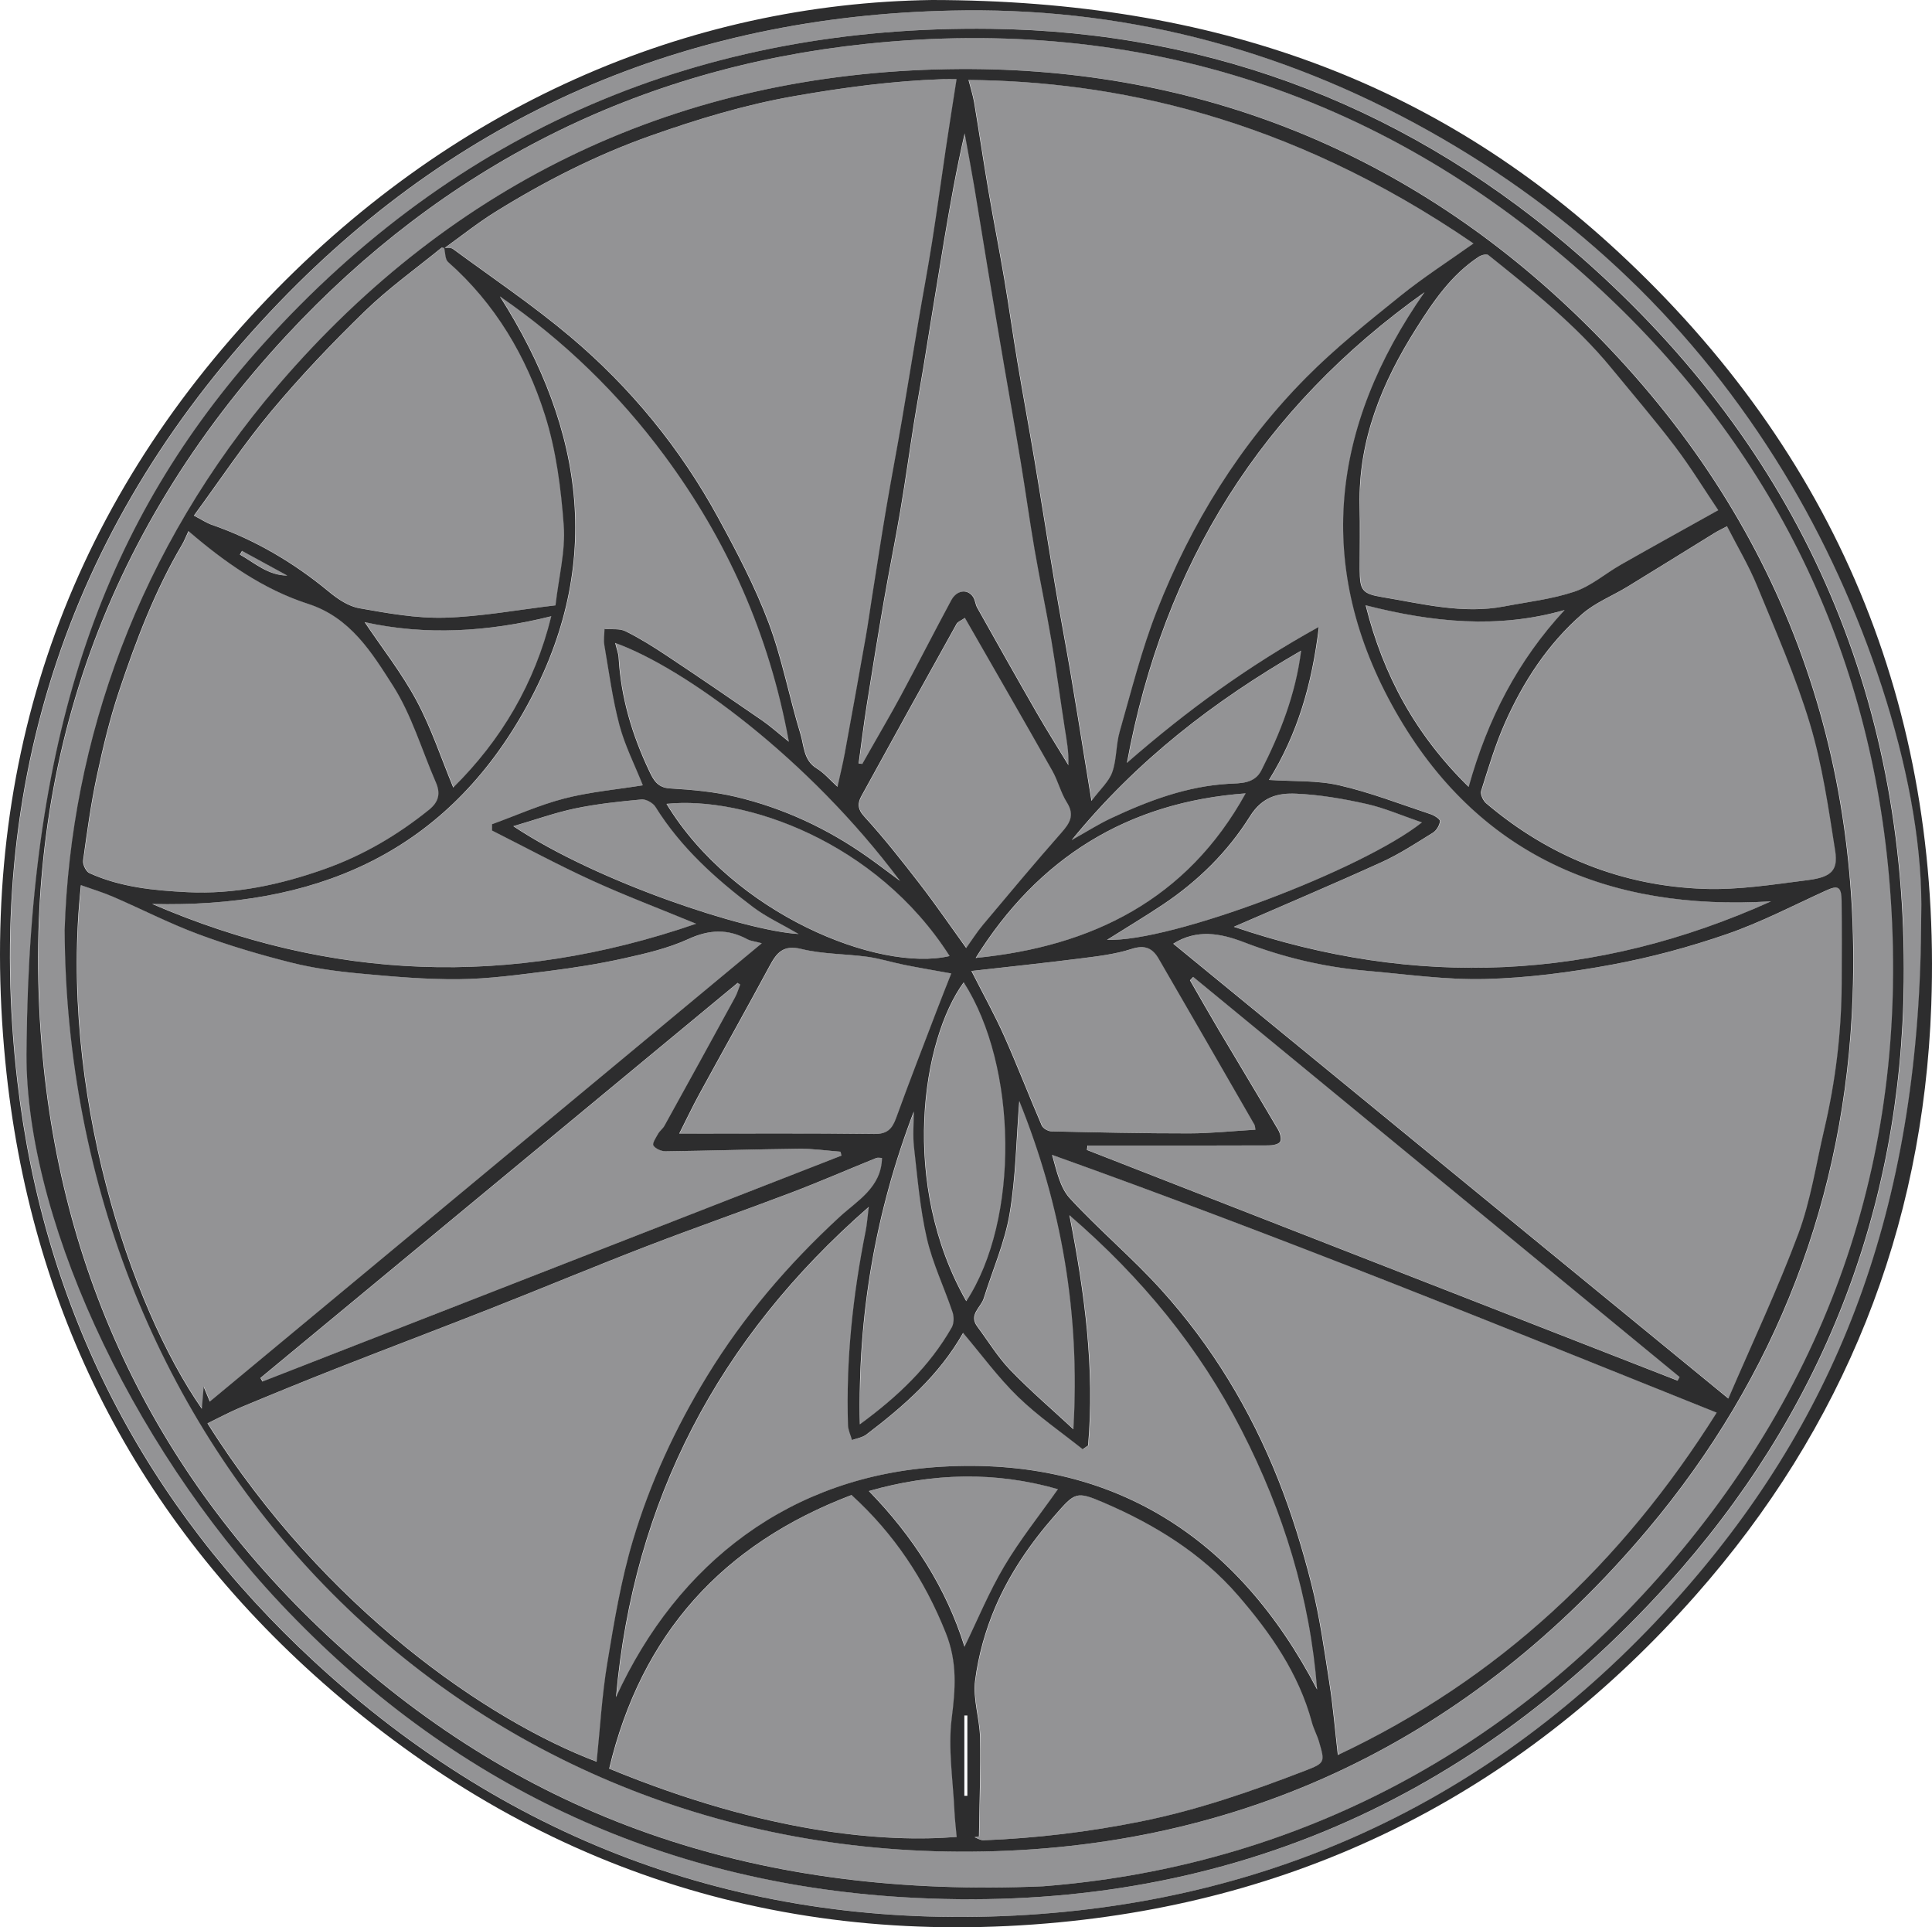 <svg xmlns="http://www.w3.org/2000/svg" version="1.1" viewBox="0 0 461.868 460.641">
	<g id="editable">
		<path fill="#939395" d="M241.434,290.137c-1.172,6.875-4.08,13.449-6.175,20.17c-0.687,2.203-3.66,3.898-1.548,6.736   c2.607,3.51,4.909,7.316,7.918,10.439c4.77,4.947,10.017,9.436,15.062,14.117c1.639-27.547-2.803-53.375-12.935-78.451   C243.027,272.391,242.925,281.381,241.434,290.137z"
		/>
		<path fill="#939395" d="M256.289,200.778c3.75-2.097,6.478-3.844,9.387-5.208c8.964-4.203,18.121-7.665,28.214-8.247   c2.659-0.154,6.097,0.048,7.744-3.2c4.531-8.934,8.18-18.159,9.507-28.62C290.254,167.56,271.913,181.677,256.289,200.778z"
		/>
		<path fill="#939395" d="M326.73,192.137c-5.511-1.229-11.158-2.203-16.782-2.445c-4.298-0.184-8.076,0.668-11.055,5.427   c-5.267,8.42-12.435,15.494-20.819,21.082c-4.314,2.875-8.767,5.545-13.324,8.414c15.256,0.646,61.07-16.771,75.261-28.053   C335.226,194.93,331.073,193.104,326.73,192.137z"
		/>
		<path fill="#939395" d="M147.349,405.639c14.699-32.121,41.76-52.973,77.842-55.084c40.861-2.391,70.825,16.803,89.777,53.27   c-1.7-21.908-8.031-42.436-18.069-61.996c-10.095-19.672-23.743-36.363-41.153-51.393c3.692,18.826,6.05,36.807,4.465,55.047   c-0.433,0.299-0.863,0.6-1.294,0.898c-5.19-4.146-10.729-7.936-15.469-12.543c-4.759-4.627-8.722-10.072-13.121-15.266   c-5.708,10.088-14.138,17.453-23.106,24.277c-0.943,0.719-2.291,0.906-3.451,1.34c-0.334-1.199-0.924-2.391-0.963-3.6   c-0.492-15.613,1.162-31.037,4.219-46.334c0.326-1.633,0.438-3.309,0.754-5.801C171.669,319.995,151.524,358.715,147.349,405.639z"
		/>
		<path fill="#939395" d="M119.587,70.836c20.48,32.206,25.076,65.245,5.588,99.439c-19.479,34.175-50.346,46.731-88.723,45.769   c42.695,18.399,85.553,20.052,130.047,4.73c-8.967-3.697-17.123-6.777-25.035-10.398c-8.041-3.682-15.84-7.895-23.746-11.873   c0.002-0.507,0.004-1.015,0.004-1.521c5.771-2.095,11.428-4.643,17.346-6.163c6.084-1.562,12.424-2.123,18.699-3.13   c-1.943-4.88-4.297-9.489-5.596-14.378c-1.658-6.24-2.504-12.701-3.602-19.083c-0.217-1.264,0.01-2.604,0.029-3.909   c1.697,0.154,3.619-0.149,5.041,0.556c3.436,1.703,6.715,3.76,9.914,5.887c7.613,5.063,15.164,10.219,22.693,15.407   c1.953,1.346,3.729,2.949,6.43,5.108c-4.721-25.879-14.85-48.269-29.744-68.392C147.985,94.092,134.827,81.333,119.587,70.836z"
		/>
		<path fill="#939395" d="M147.149,153.659c0.357,1.475,0.768,2.476,0.824,3.495c0.545,9.569,3.238,18.566,7.332,27.154   c0.938,1.968,1.902,3.946,4.9,4.126c5.281,0.315,10.635,0.787,15.766,2.004c11.422,2.71,21.949,7.619,31.563,14.405   c2.607,1.84,5.143,3.785,7.713,5.684C193.183,181.024,163.542,159.529,147.149,153.659z"
		/>
		<path fill="#939395" d="M205.649,340.418c9.137-6.678,16.662-13.877,21.957-23.148c0.549-0.961,0.561-2.568,0.191-3.664   c-1.99-5.912-4.758-11.625-6.145-17.66c-1.633-7.109-2.232-14.469-3.063-21.744c-0.322-2.816-0.053-5.701-0.053-8.555   C209.403,289.579,205.083,314.229,205.649,340.418z"
		/>
		<path fill="#939395" d="M233.332,228.955c27.834-2.729,50.521-13.947,64.543-39.34   C269.695,191.694,248.295,204.968,233.332,228.955z"
		/>
		<path fill="#939395" d="M251.653,184.212c-6.823-12.078-13.762-24.094-20.894-36.537c-0.903,0.628-1.696,0.89-1.995,1.427   c-7.625,13.696-15.219,27.407-22.754,41.151c-0.914,1.668-0.988,3.067,0.697,4.91c4.695,5.132,9.02,10.621,13.277,16.137   c3.783,4.896,7.283,10.016,11.079,15.275c1.412-1.967,2.587-3.846,3.998-5.527c6.182-7.367,12.344-14.752,18.704-21.963   c2.054-2.327,3.31-4.231,1.368-7.311C253.668,189.449,253.015,186.621,251.653,184.212z"
		/>
		<path fill="#939395" d="M227.11,228.496c-17.535-27.477-49.045-38.305-67.691-36.375   C175.452,218.521,210.263,232.442,227.11,228.496z"
		/>
		<path fill="#939395" d="M270.612,226.798c-4.015,1.301-8.329,1.771-12.552,2.311c-8.316,1.063-16.661,1.927-25.745,2.958   c2.837,5.598,5.547,10.463,7.81,15.529c3.15,7.059,5.924,14.285,8.99,21.383c0.302,0.699,1.507,1.408,2.308,1.426   c10.982,0.248,21.968,0.494,32.954,0.48c5.269-0.008,10.539-0.57,15.852-0.883c-0.138-0.709-0.125-0.977-0.236-1.172   c-7.628-13.244-15.246-26.492-22.919-39.714C275.622,226.615,273.799,225.763,270.612,226.798z"
		/>
		<path fill="#939395" d="M374.13,145.796c-15.953,4.56-31.627,2.931-47.57-1.137c4.196,16.77,11.954,30.99,24.629,43.41   C355.753,171.73,362.979,157.83,374.13,145.796z"
		/>
		<path fill="#939395" d="M303.337,273.758c-12.106,0.055-24.211,0.035-36.317,0.035h-6.954c-0.046,0.354-0.092,0.707-0.138,1.059   c47.075,18.381,94.151,36.76,141.226,55.139c0.155-0.291,0.31-0.582,0.464-0.873c-38.757-31.877-77.514-63.754-116.271-95.631   c-0.261,0.268-0.523,0.537-0.784,0.805c2.3,3.98,4.563,7.984,6.909,11.938c4.71,7.936,9.491,15.83,14.163,23.787   c0.48,0.82,0.874,2.236,0.485,2.871C305.729,273.52,304.308,273.752,303.337,273.758z"
		/>
		<path fill="#939395" d="M231.086,310.997c12.773-19.48,12.296-56.094-0.609-76.215C220.46,248.469,215.146,283.024,231.086,310.997   z"
		/>
		<path fill="#939395" d="M340.637,69.839c-38.811,27.596-62.347,64.754-71.142,112.485c14.423-12.584,29.003-23.174,45.882-32.507   c-1.633,13.673-5.099,25.602-11.924,36.588c5.897,0.395,11.509,0.08,16.771,1.284c7.418,1.697,14.589,4.489,21.838,6.896   c0.894,0.297,2.313,1.182,2.266,1.677c-0.095,0.979-0.829,2.222-1.678,2.747c-4.001,2.478-7.974,5.091-12.24,7.03   c-11.67,5.307-23.482,10.299-35.36,15.469c43.555,14.813,86.383,12.864,128.424-6.082c-38.809,2.348-70.19-10.924-89.792-45.447   C314.175,135.623,318.242,101.875,340.637,69.839z"
		/>
		<path fill="#939395" d="M78.741,141.447c2.096,1.733,4.67,3.467,7.25,3.922c6.742,1.192,13.631,2.45,20.418,2.256   c8.781-0.253,17.52-1.892,26.479-2.956c0.785-6.832,2.412-13.008,1.971-19.031c-0.652-8.888-1.813-17.974-4.492-26.426   c-4.455-14.053-11.881-26.634-23.162-36.6c-0.723-0.638-0.648-2.182-0.928-3.325c-0.227-0.047-0.521-0.179-0.635-0.087   c-6.148,5.011-12.654,9.657-18.324,15.163c-7.82,7.592-15.379,15.523-22.365,23.881c-6.584,7.878-12.281,16.495-18.514,24.983   c1.975,1.029,3.061,1.773,4.262,2.191C61.052,129.014,70.304,134.468,78.741,141.447z"
		/>
		<path fill="#939395" d="M158.923,269.075c5.652-10.217,11.281-20.449,16.883-30.695c0.527-0.965,0.83-2.053,1.238-3.084   c-0.205-0.127-0.41-0.254-0.613-0.383c-38.029,31.477-76.061,62.953-114.09,94.428c0.162,0.285,0.322,0.568,0.482,0.852   c46.148-18.002,92.299-36.004,138.447-54.006c-0.084-0.307-0.168-0.613-0.254-0.922c-3.273-0.248-6.553-0.736-9.824-0.699   c-10.658,0.117-21.314,0.467-31.975,0.602c-1.014,0.014-2.426-0.602-2.924-1.387c-0.32-0.508,0.619-1.902,1.133-2.818   C157.815,270.27,158.542,269.768,158.923,269.075z"
		/>
		<path fill="#939395" d="M153.468,191.071c-5.281,0.489-10.588,1.046-15.773,2.123c-4.814,0.999-9.486,2.684-14.9,4.266   c20.301,13.509,55.834,25.097,68.205,25.767c-4.143-2.412-7.75-4.066-10.846-6.4c-8.994-6.783-17.316-14.273-23.369-23.981   C156.192,191.896,154.536,190.971,153.468,191.071z"
		/>
		<path fill="#939395" d="M68.761,137.557c-3.605-1.966-7.213-3.933-10.82-5.9c-0.172,0.295-0.344,0.59-0.516,0.884   C61.03,134.584,64.208,137.537,68.761,137.557z"
		/>
		<path fill="#939395" d="M214.321,267.2c3.143-8.684,6.5-17.289,9.793-25.92c1.143-2.992,2.34-5.965,3.381-8.619   c-3.934-0.713-7.551-1.32-11.145-2.04c-2.973-0.594-5.893-1.529-8.889-1.941c-5.252-0.719-10.676-0.617-15.781-1.867   c-4.34-1.063-5.902,0.871-7.611,4.045c-5.521,10.253-11.227,20.407-16.809,30.626c-1.639,3.002-3.104,6.102-4.799,9.453   c15.898,0,31.234-0.105,46.566,0.09C212.149,271.065,213.353,269.879,214.321,267.2z"
		/>
		<path fill="#939395" d="M87.259,148.685c4.133,6.159,8.854,12.158,12.406,18.784c3.543,6.605,5.912,13.84,8.775,20.752   c11.475-11.343,19.486-24.865,23.434-40.939C116.765,151.057,101.71,151.91,87.259,148.685z"
		/>
		<path fill="#939395" d="M236.401,45.733c1.188,6.969,2.569,13.905,3.752,20.876c1.125,6.631,2.051,13.295,3.159,19.93   c1.301,7.781,2.748,15.539,4.057,23.32c1.661,9.896,3.209,19.809,4.877,29.701c1.195,7.096,2.547,14.165,3.757,21.259   c1.247,7.313,2.407,14.638,3.603,21.956c0.413,2.525,0.822,5.049,1.407,8.65c2.103-2.808,4.172-4.616,4.972-6.873   c1.082-3.055,0.87-6.545,1.772-9.689c2.782-9.688,5.219-19.541,8.896-28.893c8.21-20.884,19.869-39.794,35.717-55.783   c6.961-7.022,14.769-13.245,22.486-19.465c5.571-4.49,11.629-8.377,17.481-12.541c-44.833-30.72-86.736-38.785-120.721-39.078   c0.495,1.944,1.053,3.622,1.342,5.345C234.145,31.537,235.193,38.648,236.401,45.733z"
		/>
		<path fill="#939395" d="M220.788,88.024c-0.707,4.304-1.51,8.593-2.193,12.902c-1.111,6.995-2.076,14.013-3.258,20.997   c-1.219,7.192-2.686,14.345-3.93,21.535c-1.445,8.357-2.807,16.729-4.127,25.109c-0.727,4.623-1.293,9.271-1.93,13.908   c0.297,0.031,0.592,0.06,0.889,0.089c0.619-1.095,1.234-2.188,1.854-3.282c2.475-4.37,5.031-8.695,7.406-13.118   c4.049-7.542,7.934-15.172,11.996-22.705c1.324-2.46,3.868-2.78,5.212-0.808c0.506,0.744,0.543,1.795,0.991,2.596   c4.696,8.357,9.391,16.72,14.176,25.026c2.449,4.257,5.081,8.41,7.63,12.61c0.127-3.166-0.438-6.039-0.887-8.927   c-1.087-6.993-2.019-14.014-3.2-20.989c-1.22-7.186-2.743-14.318-3.982-21.5c-1.199-6.957-2.16-13.954-3.311-20.917   c-1.251-7.566-2.614-15.113-3.907-22.671c-1.352-7.899-2.691-15.799-4.01-23.702c-1.087-6.511-2.111-13.033-3.21-19.541   c-0.723-4.263-1.53-8.512-2.3-12.769c-1.964,8.527-3.479,16.986-4.897,25.462C224.087,67.554,222.468,77.795,220.788,88.024z"
		/>
		<path fill="#939395" d="M338.65,78.47c-8.151,12.881-13.886,26.654-13.528,42.329c0.114,5.08,0.019,10.165,0.022,15.248   c0.004,4.997,0.542,5.86,5.37,6.661c9.649,1.598,19.253,4.11,29.165,2.22c5.65-1.078,11.453-1.733,16.862-3.551   c3.958-1.33,7.338-4.322,11.055-6.436c7.531-4.278,15.115-8.465,23.255-13.013c-3.377-5.015-6.603-10.311-10.333-15.222   c-4.862-6.404-10.11-12.517-15.214-18.737c-8.531-10.399-19.021-18.68-29.431-27.036c-0.4-0.32-1.642,0.011-2.248,0.408   C347.043,65.641,342.718,72.044,338.65,78.47z"
		/>
		<path fill="#939395" d="M189.89,22.976c-11.754,2.066-23.037,5.492-34.201,9.435c-13.098,4.628-25.434,10.918-37.219,18.244   c-4.186,2.603-8.059,5.705-12.072,8.583c0.686,0.045,1.504-0.088,1.969,0.254c9.402,6.919,19.129,13.463,28.039,20.971   c14.479,12.201,26.367,26.754,35.439,43.416c4.404,8.088,8.73,16.322,11.965,24.915c3.246,8.622,4.936,17.819,7.643,26.661   c0.865,2.834,0.705,6.274,3.896,8.217c1.762,1.069,3.154,2.75,4.951,4.374c0.621-2.833,1.258-5.388,1.732-7.971   c1.705-9.261,3.373-18.527,5.016-27.801c0.555-3.127,0.98-6.275,1.479-9.414c1.127-7.095,2.207-14.198,3.406-21.279   c1.201-7.09,2.561-14.15,3.779-21.235c1.336-7.771,2.576-15.56,3.891-23.334c1.082-6.384,2.293-12.75,3.303-19.146   c1.195-7.572,2.221-15.172,3.352-22.755c0.791-5.302,1.637-10.596,2.506-16.199c-1.402,0-2.348-0.027-3.293,0.005   C213.503,19.329,201.702,20.902,189.89,22.976z"
		/>
		<path fill="#939395" d="M344.824,33.083C309.581,12.667,271.495,2.091,230.809,2.476C166.702,3.079,111.368,26,66.897,72.174   C16.874,124.113-4.11,186.944,4.241,258.549c6.381,54.727,30.508,101.291,71.105,138.727   c47.225,43.547,103.633,63.844,167.433,60.555c64.5-3.326,118.793-30.094,161.143-79.111   c36.753-42.537,55.286-92.318,55.453-159.591c0.824-30.944-12.602-71.935-30.993-103.133   C407.795,81.074,379.907,53.407,344.824,33.083z M455.21,234.657c-0.581,54.75-19.759,103.381-56.514,144.012   c-48.774,53.922-110.479,79.209-182.869,74.771c-58.232-3.568-108.248-27.266-148.549-70.037   c-36.592-38.836-61.797-94.18-60.836-133.338c0.699-75.994,18.795-125.924,56.512-167.796   c46.291-51.386,104.953-76.258,173.937-75.39c53.679,0.678,101.244,19.422,141.426,54.805   C430.184,107.355,455.94,165.682,455.21,234.657z"
		/>
		<path fill="#939395" d="M207.093,10.484c-54.574,5.75-101.066,29.338-138.473,69.617C24.278,127.846,4.788,184.875,10.019,249.553   c4.652,57.527,29.184,106.303,72.115,144.844c45.699,41.025,99.979,59.354,167.345,56.436   c55.91-4.342,108.201-28.967,148.933-75.936c41.066-47.361,58.774-103.123,53.265-165.44   c-4.979-56.329-29.283-104.227-70.942-142.078C331.707,22.833,273.142,3.523,207.093,10.484z M376.714,75.081   c46.028,44.186,68.518,99.263,66.257,163.156c-1.688,47.689-18.185,90.709-49.006,127.328   c-42.102,50.021-96.833,76.545-161.802,76.998C108.251,443.424,16.149,345.428,15.54,222.281   c1.43-45.1,17.543-91.176,51.096-130.271c41.996-48.934,96.182-74.418,160.26-75.492C284.156,15.558,335.208,35.233,376.714,75.081   z"
		/>
		<path fill="#939395" d="M21.458,208.679c7.408,3.371,15.443,4.154,23.393,4.551c11.324,0.564,22.287-1.773,32.971-5.58   c9.135-3.256,17.309-8.062,24.832-14.123c2.354-1.897,2.777-3.911,1.623-6.561c-3.383-7.769-5.799-16.144-10.309-23.183   c-5.029-7.854-10.094-16.177-20.195-19.444c-10.686-3.458-19.861-9.865-28.635-17.412c-0.633,1.352-0.994,2.325-1.514,3.203   c-6.498,10.999-11.004,22.88-15.041,34.918c-2.232,6.657-3.885,13.537-5.352,20.414c-1.422,6.66-2.348,13.433-3.279,20.186   C19.821,206.603,20.636,208.304,21.458,208.679z"
		/>
		<path fill="#939395" d="M389.205,140.188c-3.607,2.202-7.708,3.8-10.844,6.525c-8.213,7.135-14.096,16.15-18.487,26.034   c-2.329,5.238-3.976,10.793-5.703,16.274c-0.254,0.807,0.463,2.346,1.211,2.979c15.037,12.742,32.496,19.76,52.127,20.443   c8.222,0.289,16.538-1.053,24.756-2.096c5.652-0.715,7.281-2.322,6.544-7.006c-1.603-10.193-3.079-20.517-6.035-30.357   c-3.379-11.245-8.161-22.086-12.633-32.978c-1.989-4.848-4.713-9.393-7.185-14.236c-1.451,0.773-2.203,1.123-2.905,1.556   C403.1,131.611,396.173,135.933,389.205,140.188z"
		/>
		<path fill="#939395" d="M227.601,410.727c0.885-7.092,1.387-13.428-1.404-20.434c-5.102-12.801-12.404-23.748-22.533-32.971   c-30.891,11.73-50.303,33.273-57.947,65.398c37.98,15.66,66.059,17.682,83.078,16.318c-0.186-2.07-0.445-4.152-0.541-6.244   C227.917,425.43,226.698,417.944,227.601,410.727z"
		/>
		<path fill="#939395" d="M169.146,328.856c8.707-14.236,19.373-26.68,31.605-37.967c4.227-3.902,10.031-7.029,10.189-14.129   c-0.469,0-0.99-0.141-1.391,0.021c-6.799,2.75-13.531,5.68-20.383,8.287c-11.494,4.371-23.113,8.41-34.582,12.834   c-12.33,4.756-24.527,9.852-36.822,14.695c-12.293,4.844-24.654,9.518-36.951,14.348c-7.715,3.031-15.389,6.172-23.041,9.359   c-2.734,1.139-5.352,2.559-8.086,3.879c28.119,44.643,67.475,71.229,93.035,80.877c0.826-7.967,1.26-15.809,2.535-23.508   c1.629-9.85,3.273-19.783,6.115-29.322C155.497,354.375,161.55,341.274,169.146,328.856z"
		/>
		<path fill="#939395" d="M182.208,225.441c-1.859-0.49-2.691-0.551-3.359-0.912c-4.725-2.564-9.168-2.398-14.176-0.104   c-4.855,2.223-10.225,3.467-15.482,4.633c-5.969,1.324-12.039,2.276-18.109,3.04c-7.059,0.885-14.16,1.861-21.252,1.934   c-7.889,0.082-15.805-0.617-23.676-1.35c-5.51-0.512-11.059-1.262-16.414-2.608c-7.48-1.881-14.922-4.082-22.15-6.766   c-6.953-2.582-13.592-6.004-20.414-8.955c-2.471-1.068-5.068-1.842-7.742-2.799c-5.311,48.913,11.658,100.411,28.9,125.153   c0.152-1.83,0.254-3.064,0.438-5.262c0.631,1.512,0.889,2.131,1.475,3.535C94.278,298.43,137.921,262.204,182.208,225.441z"
		/>
		<path fill="#939395" d="M436.688,212.808c-7.851,3.572-15.555,7.604-23.678,10.41c-8.98,3.102-18.257,5.609-27.596,7.338   c-9.971,1.845-20.146,3.179-30.266,3.433c-9.457,0.238-18.965-1.152-28.437-1.971c-10.023-0.865-19.755-3.171-29.132-6.778   c-5.782-2.225-11.374-3.225-17.017,0.307c43.97,36.021,87.926,72.028,132.707,108.714c5.793-13.475,11.827-26.223,16.732-39.393   c2.971-7.979,4.231-16.602,6.193-24.951c2.689-11.447,4.106-23.059,4.164-34.822c0.031-6.601,0.06-13.198-0.018-19.794   C440.304,211.912,439.51,211.525,436.688,212.808z"
		/>
		<path fill="#939395" d="M313.728,411.708c-3.142-11.738-9.937-21.451-17.683-30.398c-8.701-10.053-19.889-16.918-32.046-22.146   c-6.66-2.861-6.917-2.479-11.729,3.008c-5.847,6.664-10.823,13.916-14.272,21.99c-2.36,5.52-4.028,11.525-4.802,17.471   c-0.578,4.439,1.091,9.123,1.181,13.711c0.151,7.85-0.148,15.711-0.259,23.566c-0.361,0.064-0.723,0.131-1.084,0.197   c0.736,0.258,1.482,0.764,2.207,0.734c12.661-0.5,25.164-1.996,37.63-4.508c13.548-2.73,26.458-7.207,39.264-12.143   c4.748-1.83,4.716-2.01,3.28-6.92C314.96,414.719,314.146,413.266,313.728,411.708z"
		/>
		<path fill="#939395" d="M255.841,286.397c6.969,7.572,14.934,14.23,21.829,21.859c12.072,13.359,21.333,28.65,27.979,45.367   c3.243,8.156,5.828,16.633,7.98,25.146c1.955,7.729,3.045,15.686,4.274,23.58c0.866,5.559,1.328,11.18,2.01,17.111   c38.441-18.092,67.901-45.791,90.567-81.83c-52.916-21.256-105.351-42.465-158.879-61.611   C252.678,279.797,253.472,283.823,255.841,286.397z"
		/>
		<path fill="#939395" d="M252.995,355.928c-14.957-4.297-30.025-3.896-45.199,0.441c10.613,10.881,18.541,23.309,22.866,37.217   c3.116-6.408,5.858-13.096,9.507-19.246C243.908,368.034,248.533,362.254,252.995,355.928z"
		/>
	</g>
	<g id="border">
		<path fill="#2D2D2E" d="M386.605,59.986C343.29,19.938,290.941,0.082,222.81,0c-58.245,0.808-115.45,24.974-161.084,73.716    C14.515,124.144-5.44,184.922,1.263,253.647c5.778,59.26,31.41,109.355,76.045,148.664    c50.154,44.17,109.228,63.529,175.972,57.139c60.888-5.832,111.707-32.477,152.061-78.137    c35.448-40.111,54.453-87.563,56.356-141.065C464.232,168.927,438.735,108.182,386.605,59.986z M459.291,219.136    c-0.167,67.271-18.7,117.052-55.453,159.589c-42.35,49.018-96.643,75.785-161.143,79.111    c-63.799,3.289-120.207-17.008-167.433-60.555c-40.598-37.436-64.724-84-71.105-138.727    c-8.351-71.604,12.634-134.434,62.656-186.373c44.472-46.174,99.806-69.097,163.911-69.7    c40.687-0.384,78.772,10.191,114.016,30.608c35.083,20.324,62.971,47.991,83.558,82.913    C446.689,147.202,460.115,188.191,459.291,219.136z"
		/>
		<path fill="#2D2D2E" d="M378.232,61.692C338.051,26.309,290.485,7.564,236.807,6.887c-68.983-0.869-127.646,24.004-173.936,75.39    C25.153,124.149,7.058,174.078,6.359,250.071c-0.962,39.158,24.243,94.502,60.835,133.338    c40.302,42.771,90.317,66.469,148.55,70.037c72.39,4.438,134.094-20.85,182.868-74.771    c36.755-40.631,55.933-89.262,56.514-144.012C455.856,165.689,430.1,107.363,378.232,61.692z M398.327,374.903    c-40.731,46.969-93.022,71.594-148.933,75.936c-67.366,2.918-121.646-15.41-167.345-56.436    c-42.932-38.541-67.462-87.316-72.115-144.844c-5.23-64.676,14.261-121.705,58.602-169.45    c37.406-40.279,83.899-63.867,138.474-69.618c66.048-6.961,124.613,12.35,173.64,56.896    c41.659,37.851,65.963,85.749,70.942,142.078C457.102,271.78,439.394,327.542,398.327,374.903z"
		/>
		<path fill="#2D2D2E" d="M376.63,75.088c-41.506-39.847-92.558-59.523-149.818-58.563c-64.077,1.074-118.263,26.559-160.259,75.492    c-33.554,39.096-49.667,85.172-51.097,130.271c0.609,123.146,92.712,221.142,216.623,220.28    c64.969-0.453,119.7-26.977,161.802-76.998c30.821-36.619,47.318-79.639,49.006-127.327    C445.147,174.35,422.658,119.274,376.63,75.088z M352.254,58.189c-5.853,4.164-11.91,8.051-17.481,12.541    c-7.718,6.22-15.525,12.442-22.486,19.465c-15.848,15.989-27.507,34.899-35.717,55.783c-3.678,9.352-6.114,19.204-8.896,28.892    c-0.902,3.144-0.69,6.634-1.772,9.689c-0.8,2.257-2.869,4.066-4.972,6.874c-0.585-3.602-0.994-6.125-1.407-8.65    c-1.195-7.319-2.355-14.644-3.603-21.955c-1.21-7.094-2.562-14.163-3.757-21.259c-1.668-9.893-3.216-19.806-4.877-29.701    c-1.309-7.781-2.756-15.539-4.057-23.321c-1.108-6.634-2.034-13.298-3.159-19.929c-1.183-6.971-2.564-13.907-3.752-20.876    c-1.208-7.085-2.257-14.196-3.442-21.285c-0.289-1.723-0.847-3.401-1.342-5.345C265.518,19.404,307.421,27.469,352.254,58.189z     M333.598,169.987c19.602,34.524,50.983,47.795,89.792,45.448c-42.041,18.944-84.869,20.895-128.424,6.082    c11.878-5.17,23.69-10.162,35.36-15.469c4.267-1.939,8.239-4.553,12.24-7.031c0.849-0.525,1.583-1.769,1.678-2.747    c0.048-0.495-1.372-1.38-2.266-1.677c-7.249-2.407-14.42-5.199-21.838-6.896c-5.263-1.204-10.874-0.89-16.771-1.284    c6.825-10.987,10.291-22.915,11.924-36.587c-16.879,9.333-31.459,19.922-45.882,32.506c8.795-47.731,32.331-84.889,71.142-112.485    C318.158,101.883,314.091,135.63,333.598,169.987z M326.476,144.668c15.943,4.067,31.617,5.696,47.57,1.136    c-11.15,12.033-18.377,25.933-22.941,42.273C338.43,175.657,330.672,161.436,326.476,144.668z M305.551,270.022    c-4.672-7.957-9.453-15.852-14.163-23.787c-2.346-3.953-4.609-7.956-6.909-11.937c0.261-0.269,0.523-0.537,0.784-0.806    c38.757,31.877,77.514,63.754,116.271,95.631c-0.154,0.291-0.309,0.582-0.464,0.873c-47.074-18.379-94.15-36.758-141.226-55.139    c0.046-0.352,0.092-0.705,0.138-1.059h6.954c12.106,0,24.211,0.02,36.317-0.035c0.971-0.006,2.393-0.238,2.783-0.871    C306.425,272.258,306.031,270.842,305.551,270.022z M299.908,268.836c0.111,0.195,0.099,0.463,0.236,1.172    c-5.313,0.313-10.583,0.875-15.852,0.883c-10.986,0.014-21.972-0.232-32.954-0.48c-0.801-0.018-2.006-0.727-2.308-1.426    c-3.066-7.098-5.84-14.324-8.99-21.383c-2.263-5.066-4.973-9.931-7.81-15.529c9.084-1.03,17.429-1.894,25.745-2.956    c4.223-0.539,8.537-1.01,12.552-2.311c3.187-1.035,5.01-0.184,6.461,2.318C284.662,242.344,292.28,255.592,299.908,268.836z     M156.211,273.786c0.497,0.785,1.91,1.4,2.924,1.387c10.66-0.135,21.316-0.484,31.974-0.602c3.272-0.037,6.552,0.451,9.825,0.699    c0.085,0.309,0.169,0.615,0.253,0.922c-46.147,18.002-92.298,36.004-138.446,54.006c-0.161-0.283-0.321-0.566-0.482-0.852    c38.029-31.475,76.06-62.951,114.089-94.427c0.204,0.128,0.409,0.255,0.614,0.383c-0.408,1.031-0.711,2.119-1.239,3.084    c-5.601,10.245-11.229,20.478-16.882,30.694c-0.382,0.693-1.108,1.195-1.497,1.887    C156.829,271.883,155.89,273.278,156.211,273.786z M162.379,270.942c1.695-3.352,3.16-6.451,4.799-9.453    c5.581-10.219,11.286-20.373,16.809-30.624c1.709-3.174,3.271-5.107,7.61-4.045c5.106,1.25,10.529,1.148,15.782,1.867    c2.995,0.412,5.915,1.348,8.889,1.941c3.594,0.719,7.211,1.325,11.145,2.039c-1.042,2.653-2.239,5.626-3.382,8.618    c-3.293,8.631-6.65,17.236-9.793,25.92c-0.969,2.68-2.172,3.865-5.293,3.826C193.612,270.836,178.276,270.942,162.379,270.942z     M125.091,170.283c19.488-34.194,14.894-67.233-5.587-99.439c15.239,10.496,28.397,23.256,39.346,38.049    c14.894,20.123,25.022,42.513,29.744,68.391c-2.701-2.159-4.477-3.763-6.431-5.109c-7.529-5.188-15.079-10.343-22.693-15.406    c-3.199-2.127-6.478-4.183-9.913-5.887c-1.422-0.705-3.345-0.401-5.041-0.555c-0.021,1.305-0.247,2.645-0.03,3.909    c1.099,6.382,1.943,12.842,3.602,19.082c1.299,4.889,3.653,9.498,5.597,14.378c-6.275,1.007-12.616,1.568-18.699,3.13    c-5.919,1.521-11.574,4.068-17.346,6.163c-0.001,0.507-0.002,1.015-0.004,1.521c7.905,3.979,15.704,8.192,23.745,11.874    c7.912,3.621,16.069,6.701,25.036,10.398c-44.494,15.32-87.353,13.668-130.047-4.73    C74.745,217.015,105.613,204.458,125.091,170.283z M108.357,188.229c-2.864-6.912-5.233-14.146-8.775-20.752    c-3.553-6.625-8.274-12.624-12.407-18.783c14.452,3.225,29.506,2.372,44.616-1.403    C127.843,163.363,119.832,176.885,108.357,188.229z M297.791,189.622c-14.021,25.393-36.709,36.612-64.543,39.34    C248.211,204.976,269.611,191.701,297.791,189.622z M256.205,200.785c15.624-19.1,33.965-33.218,54.852-45.275    c-1.327,10.46-4.976,19.686-9.507,28.62c-1.647,3.248-5.085,3.045-7.744,3.2c-10.093,0.582-19.25,4.044-28.214,8.247    C262.683,196.941,259.955,198.688,256.205,200.785z M253.683,199.093c-6.36,7.211-12.522,14.596-18.704,21.963    c-1.411,1.682-2.586,3.561-3.998,5.527c-3.796-5.26-7.295-10.379-11.079-15.275c-4.258-5.516-8.581-11.005-13.276-16.137    c-1.687-1.843-1.611-3.242-0.697-4.91c7.534-13.745,15.129-27.456,22.754-41.15c0.299-0.537,1.091-0.799,1.994-1.427    c7.132,12.444,14.07,24.458,20.894,36.536c1.361,2.409,2.015,5.237,3.481,7.563C256.992,194.861,255.736,196.766,253.683,199.093z     M231.002,311.002c-15.94-27.973-10.625-62.527-0.609-76.215C243.298,254.909,243.775,291.522,231.002,311.002z M227.027,228.503    c-16.849,3.945-51.659-9.975-67.692-36.375C177.982,190.198,209.492,201.026,227.027,228.503z M215.163,210.535    c-2.569-1.898-5.104-3.844-7.712-5.684c-9.613-6.787-20.141-11.696-31.563-14.406c-5.131-1.217-10.484-1.688-15.766-2.004    c-2.997-0.18-3.962-2.158-4.9-4.126c-4.093-8.588-6.786-17.585-7.331-27.153c-0.058-1.02-0.467-2.021-0.824-3.495    C163.459,159.537,193.1,181.031,215.163,210.535z M122.711,197.467c5.414-1.582,10.086-3.267,14.9-4.266    c5.186-1.077,10.492-1.634,15.773-2.123c1.067-0.1,2.724,0.825,3.316,1.773c6.053,9.708,14.375,17.199,23.369,23.982    c3.096,2.334,6.702,3.988,10.846,6.4C178.544,222.564,143.011,210.976,122.711,197.467z M218.455,265.653    c0,2.854-0.27,5.738,0.052,8.555c0.831,7.275,1.43,14.635,3.063,21.744c1.388,6.035,4.155,11.748,6.145,17.66    c0.369,1.096,0.358,2.703-0.191,3.664c-5.295,9.271-12.82,16.471-21.957,23.148C204.999,314.235,209.319,289.584,218.455,265.653z     M206.941,294.262c-3.057,15.297-4.711,30.721-4.219,46.334c0.038,1.209,0.628,2.4,0.962,3.6c1.16-0.434,2.508-0.621,3.451-1.34    c8.97-6.824,17.398-14.189,23.106-24.277c4.399,5.193,8.362,10.639,13.121,15.266c4.74,4.607,10.278,8.396,15.469,12.543    c0.431-0.299,0.861-0.6,1.294-0.898c1.585-18.24-0.772-36.221-4.465-55.047c17.41,15.029,31.059,31.721,41.153,51.393    c10.038,19.561,16.369,40.088,18.069,61.996c-18.952-36.467-48.916-55.66-89.776-53.27c-36.083,2.111-63.144,22.963-77.843,55.084    c4.177-46.924,24.321-85.645,60.431-117.184C207.379,290.954,207.268,292.629,206.941,294.262z M256.606,341.606    c-5.045-4.682-10.292-9.17-15.062-14.117c-3.009-3.123-5.311-6.93-7.918-10.439c-2.112-2.838,0.861-4.533,1.548-6.736    c2.095-6.721,5.003-13.295,6.175-20.17c1.491-8.756,1.594-17.746,2.322-26.988C253.804,288.231,258.245,314.059,256.606,341.606z     M264.666,224.623c4.558-2.869,9.01-5.539,13.324-8.414c8.385-5.588,15.553-12.662,20.819-21.083    c2.979-4.759,6.757-5.61,11.055-5.427c5.624,0.242,11.271,1.217,16.782,2.445c4.343,0.967,8.495,2.793,13.28,4.425    C325.736,207.851,279.922,225.269,264.666,224.623z M232.913,44.645c1.099,6.508,2.123,13.03,3.21,19.541    c1.318,7.903,2.658,15.803,4.01,23.702c1.293,7.558,2.656,15.105,3.907,22.671c1.15,6.963,2.111,13.96,3.311,20.917    c1.239,7.182,2.763,14.315,3.982,21.5c1.182,6.976,2.113,13.995,3.2,20.988c0.448,2.889,1.014,5.761,0.887,8.927    c-2.549-4.2-5.181-8.353-7.63-12.61c-4.785-8.307-9.479-16.668-14.176-25.026c-0.448-0.8-0.485-1.851-0.991-2.595    c-1.344-1.973-3.888-1.653-5.212,0.807c-4.062,7.534-7.947,15.163-11.995,22.704c-2.375,4.423-4.932,8.749-7.406,13.119    c-0.619,1.094-1.235,2.188-1.854,3.282c-0.297-0.029-0.593-0.058-0.89-0.089c0.638-4.636,1.203-9.285,1.931-13.908    c1.319-8.379,2.682-16.751,4.127-25.109c1.243-7.19,2.711-14.342,3.929-21.535c1.182-6.984,2.147-14.002,3.258-20.997    c0.685-4.309,1.487-8.598,2.194-12.902c1.68-10.229,3.299-20.47,5.011-30.694c1.419-8.475,2.934-16.934,4.897-25.461    C231.383,36.133,232.19,40.382,232.913,44.645z M155.605,32.419c11.163-3.943,22.447-7.369,34.201-9.435    c11.812-2.074,23.612-3.647,35.579-4.06c0.946-0.032,1.892-0.004,3.294-0.004c-0.869,5.603-1.716,10.897-2.507,16.199    c-1.131,7.583-2.156,15.182-3.352,22.755c-1.01,6.395-2.221,12.761-3.302,19.145c-1.315,7.775-2.555,15.563-3.891,23.334    c-1.219,7.085-2.579,14.146-3.779,21.235c-1.199,7.082-2.28,14.185-3.406,21.28c-0.498,3.138-0.925,6.287-1.479,9.414    c-1.643,9.272-3.311,18.539-5.016,27.8c-0.476,2.583-1.111,5.138-1.732,7.971c-1.798-1.624-3.189-3.305-4.951-4.375    c-3.191-1.942-3.031-5.382-3.897-8.216c-2.707-8.842-4.396-18.039-7.643-26.661c-3.233-8.592-7.56-16.827-11.964-24.915    c-9.073-16.662-20.962-31.215-35.44-43.416c-8.91-7.508-18.636-14.051-28.038-20.97c-0.466-0.342-1.283-0.209-1.969-0.254    c4.014-2.878,7.887-5.981,12.072-8.583C130.171,43.337,142.508,37.046,155.605,32.419z M64.869,98.252    c6.986-8.358,14.544-16.29,22.364-23.881c5.671-5.506,12.176-10.153,18.325-15.163c0.112-0.092,0.408,0.04,0.635,0.086    c0.278,1.144,0.204,2.688,0.928,3.326c11.281,9.966,18.706,22.547,23.161,36.599c2.68,8.452,3.84,17.538,4.492,26.426    c0.441,6.024-1.186,12.199-1.971,19.031c-8.958,1.065-17.697,2.703-26.478,2.956c-6.788,0.195-13.677-1.063-20.418-2.255    c-2.58-0.456-5.154-2.189-7.25-3.922c-8.438-6.979-17.69-12.433-28.042-16.029c-1.2-0.418-2.286-1.162-4.262-2.191    C52.587,114.747,58.285,106.129,64.869,98.252z M68.678,137.565c-4.554-0.021-7.731-2.973-11.336-5.017    c0.172-0.294,0.344-0.588,0.516-0.883C61.465,133.632,65.071,135.599,68.678,137.565z M19.869,205.656    c0.931-6.753,1.857-13.526,3.278-20.187c1.467-6.876,3.119-13.757,5.353-20.414c4.036-12.037,8.543-23.918,15.041-34.917    c0.519-0.878,0.88-1.851,1.513-3.203c8.774,7.547,17.95,13.954,28.636,17.412c10.101,3.268,15.165,11.591,20.195,19.444    c4.509,7.039,6.925,15.414,10.308,23.183c1.154,2.649,0.731,4.663-1.623,6.561c-7.523,6.062-15.696,10.868-24.831,14.124    c-10.685,3.807-21.647,6.145-32.972,5.58c-7.949-0.396-15.983-1.18-23.393-4.551C20.552,208.312,19.737,206.611,19.869,205.656z     M48.249,336.713c-17.241-24.742-34.211-76.24-28.9-125.151c2.674,0.957,5.271,1.73,7.742,2.799    c6.822,2.951,13.462,6.373,20.415,8.955c7.228,2.684,14.669,4.885,22.149,6.766c5.355,1.346,10.905,2.095,16.415,2.607    c7.87,0.732,15.786,1.431,23.675,1.35c7.093-0.072,14.194-1.05,21.253-1.935c6.07-0.763,12.141-1.714,18.109-3.038    c5.257-1.166,10.627-2.41,15.482-4.633c5.008-2.295,9.451-2.461,14.176,0.104c0.668,0.361,1.5,0.422,3.358,0.912    c-44.286,36.761-87.929,72.987-131.962,109.538c-0.586-1.404-0.845-2.023-1.475-3.535    C48.504,333.649,48.401,334.883,48.249,336.713z M142.636,421.067c-25.561-9.648-64.916-36.234-93.034-80.877    c2.734-1.32,5.351-2.74,8.085-3.879c7.652-3.188,15.326-6.328,23.041-9.359c12.298-4.83,24.659-9.504,36.952-14.348    c12.295-4.844,24.492-9.939,36.821-14.695c11.47-4.424,23.089-8.463,34.582-12.834c6.853-2.607,13.585-5.537,20.384-8.287    c0.4-0.162,0.922-0.021,1.391-0.021c-0.158,7.1-5.964,10.227-10.189,14.129c-12.232,11.287-22.898,23.73-31.605,37.967    c-7.596,12.418-13.648,25.52-17.775,39.375c-2.843,9.539-4.486,19.473-6.116,29.322    C143.896,405.258,143.463,413.1,142.636,421.067z M145.632,422.727c7.646-32.125,27.058-53.668,57.948-65.398    c10.128,9.223,17.432,20.17,22.532,32.971c2.792,7.006,2.29,13.342,1.404,20.434c-0.901,7.217,0.316,14.703,0.653,22.068    c0.095,2.092,0.355,4.174,0.54,6.244C211.69,440.409,183.612,438.387,145.632,422.727z M231.259,429.215    c-0.241,0.002-0.482,0.002-0.723,0.004v-19.188c0.24-0.002,0.481-0.004,0.723-0.006V429.215z M230.578,393.592    c-4.325-13.908-12.252-26.336-22.866-37.217c15.174-4.338,30.242-4.738,45.199-0.441c-4.462,6.326-9.087,12.105-12.826,18.412    C236.437,380.497,233.694,387.184,230.578,393.592z M312.05,423.196c-12.806,4.936-25.716,9.412-39.264,12.143    c-12.466,2.512-24.969,4.008-37.63,4.508c-0.725,0.029-1.471-0.477-2.207-0.734c0.361-0.066,0.723-0.133,1.084-0.197    c0.11-7.855,0.41-15.717,0.259-23.566c-0.09-4.588-1.759-9.271-1.181-13.711c0.773-5.945,2.441-11.951,4.802-17.471    c3.449-8.074,8.426-15.326,14.272-21.99c4.813-5.486,5.069-5.869,11.729-3.008c12.157,5.229,23.345,12.094,32.046,22.146    c7.746,8.947,14.541,18.66,17.683,30.398c0.418,1.559,1.232,3.012,1.687,4.563C316.766,421.186,316.798,421.366,312.05,423.196z     M319.829,419.467c-0.682-5.932-1.144-11.553-2.01-17.111c-1.229-7.895-2.319-15.852-4.274-23.58    c-2.152-8.514-4.737-16.99-7.98-25.146c-6.646-16.717-15.906-32.008-27.979-45.367c-6.896-7.629-14.86-14.287-21.829-21.859    c-2.369-2.574-3.163-6.6-4.239-10.377c53.528,19.146,105.963,40.355,158.879,61.611    C387.73,373.676,358.271,401.375,319.829,419.467z M440.259,215.308c0.077,6.596,0.049,13.193,0.018,19.792    c-0.058,11.764-1.475,23.375-4.164,34.822c-1.962,8.35-3.223,16.973-6.193,24.951c-4.905,13.17-10.939,25.918-16.732,39.393    c-44.781-36.686-88.737-72.693-132.707-108.712c5.643-3.531,11.234-2.531,17.017-0.307c9.377,3.607,19.108,5.911,29.132,6.777    c9.472,0.818,18.979,2.208,28.437,1.97c10.119-0.254,20.295-1.587,30.266-3.431c9.339-1.729,18.615-4.236,27.596-7.338    c8.123-2.807,15.827-6.838,23.678-10.41C439.426,211.533,440.22,211.919,440.259,215.308z M420.057,140.016    c4.472,10.892,9.254,21.732,12.633,32.977c2.956,9.841,4.433,20.164,6.035,30.358c0.737,4.684-0.892,6.291-6.544,7.006    c-8.218,1.043-16.534,2.385-24.756,2.096c-19.631-0.684-37.09-7.701-52.127-20.444c-0.748-0.634-1.465-2.173-1.211-2.979    c1.728-5.482,3.374-11.036,5.703-16.275c4.392-9.883,10.274-18.898,18.487-26.033c3.136-2.725,7.236-4.323,10.844-6.525    c6.968-4.255,13.895-8.577,20.846-12.86c0.702-0.433,1.454-0.783,2.905-1.556C415.344,130.624,418.067,135.169,420.057,140.016z     M400.435,106.715c3.73,4.912,6.956,10.207,10.333,15.222c-8.14,4.548-15.724,8.734-23.255,13.013    c-3.717,2.113-7.097,5.105-11.055,6.435c-5.409,1.818-11.212,2.473-16.862,3.551c-9.912,1.891-19.516-0.622-29.165-2.22    c-4.828-0.8-5.366-1.664-5.37-6.661c-0.004-5.083,0.092-10.168-0.022-15.248c-0.357-15.675,5.377-29.448,13.528-42.329    c4.067-6.426,8.393-12.829,14.976-17.128c0.606-0.397,1.848-0.728,2.248-0.408c10.409,8.356,20.899,16.637,29.431,27.036    C390.324,94.199,395.572,100.311,400.435,106.715z"
		/>
	</g>
</svg>